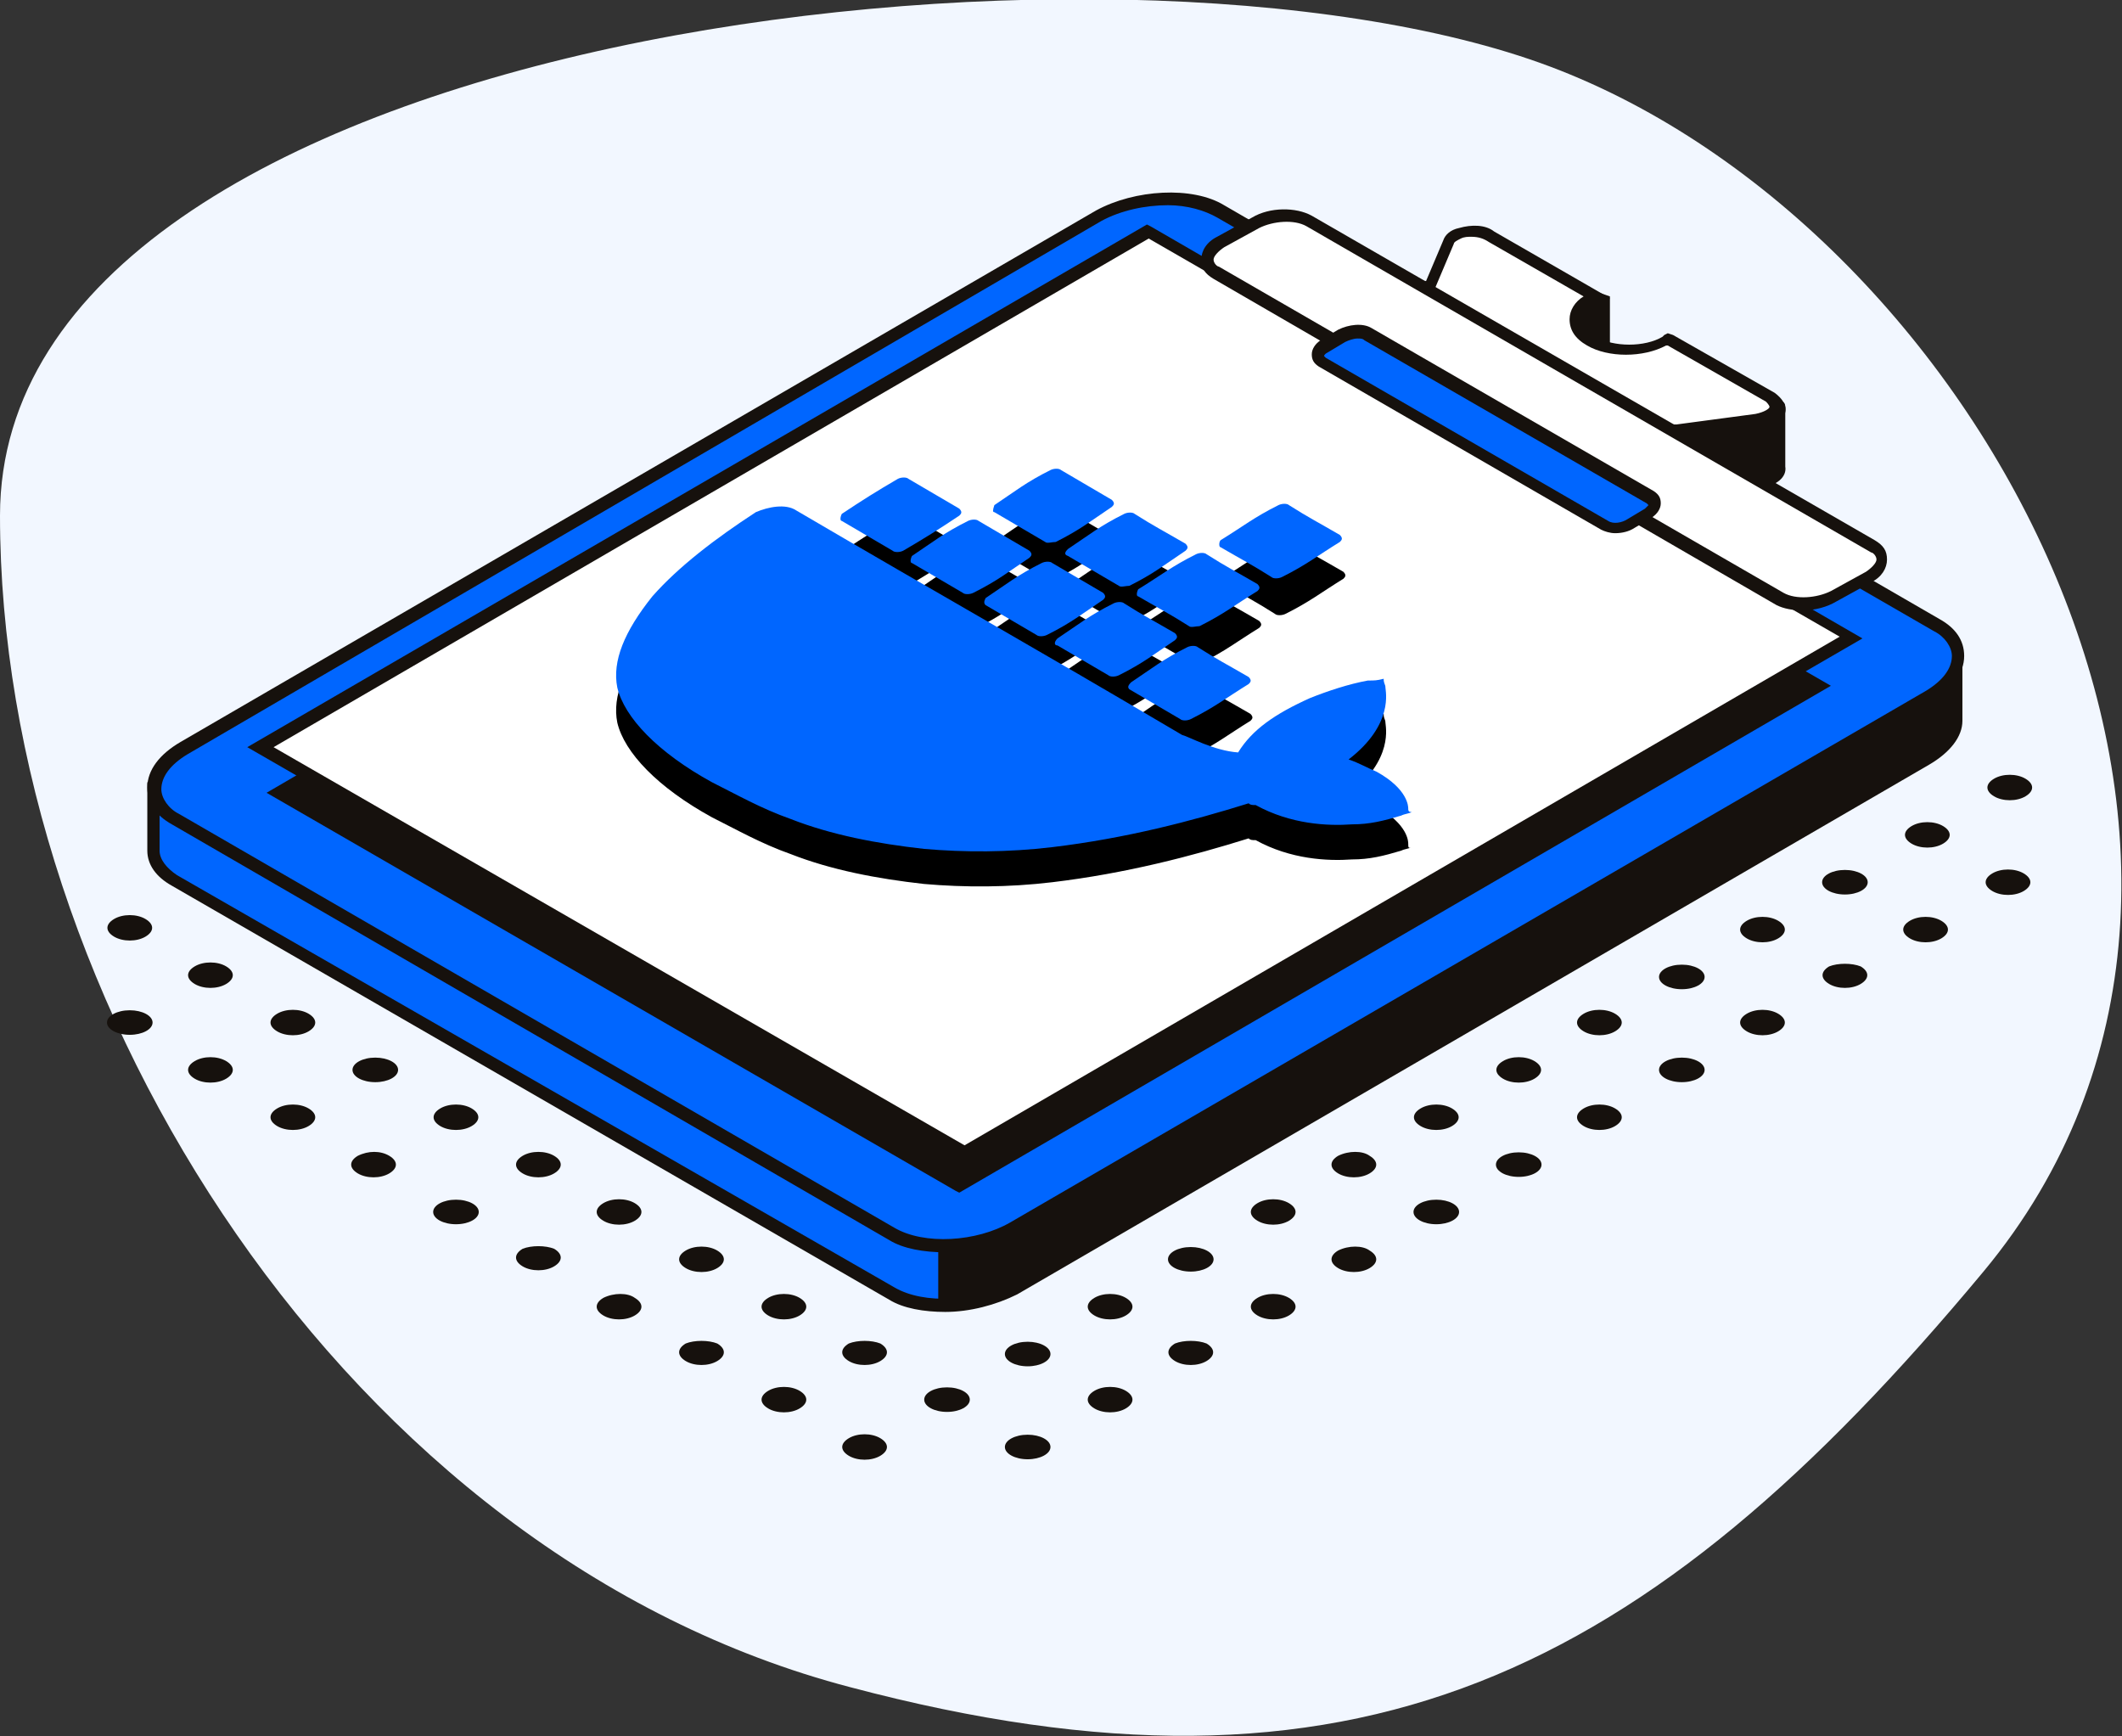 <?xml version="1.0" encoding="utf-8"?>
<!-- Generator: Adobe Illustrator 23.0.4, SVG Export Plug-In . SVG Version: 6.00 Build 0)  -->
<svg version="1.1" id="Слой_1" xmlns="http://www.w3.org/2000/svg" xmlns:xlink="http://www.w3.org/1999/xlink" x="0px" y="0px"
	 viewBox="0 0 121 99" style="enable-background:new 0 0 121 99;" xml:space="preserve">
<rect x="0" y="0" width="121" height="99" fill="#333333" stroke="none"/>
<style type="text/css">
	.st0{fill-rule:evenodd;clip-rule:evenodd;fill:#F2F7FF;}
	.st1{fill:#0066FF;}
	.st2{fill:#16110D;}
	.st3{fill:#FFFFFF;}
</style>
<g id="Design" transform="translate(-657, -2371)">
	<path id="Oval-Copy-4" class="st0" d="M705.5,2467.2c28.7,7.6,45.3-0.5,64.6-23.7s0-59.4-24.7-68.7s-88.4-2.1-88.4,25.6
		C657,2428.1,676.8,2459.7,705.5,2467.2z"/>
</g>
<g id="XMLID_691_">
	<path class="st1" d="M111.7,38.9L111.7,38.9v-1.6h-1c-0.1,0-0.1-0.1-0.2-0.1L69.6,13.6c-1.8-1-4.9-0.9-7,0.3L10.5,44.2
		c-0.4,0.2-0.7,0.4-0.9,0.7H8.8v3.5c0,0.6,0.4,1.3,1.2,1.7l40.8,23.6c1.8,1,4.9,0.9,7-0.3L110,43.1c1.1-0.6,1.7-1.4,1.7-2.2v-1V38.9
		z"/>
</g>
<g id="XMLID_690_">
	<path class="st2" d="M111.7,40.9v-1v-1.1v-0.1v-1.5h-1c-0.1,0-0.1-0.1-0.2-0.1l-15.1-8.7c-1.2,0-2,0.1-2.3,0.2
		c-2.2,0.7-36.9,20.9-37.6,24c-0.7,3.1-2,18.4-2,18.4v3.4c1.5,0.1,3.1-0.2,4.4-1L110,43.1C111.1,42.5,111.6,41.7,111.7,40.9z"/>
</g>
<g id="XMLID_687_">
	<path class="st2" d="M53.9,74.8c-1.2,0-2.4-0.2-3.2-0.7L9.8,50.5c-0.9-0.5-1.4-1.2-1.4-2v-3.9h1c0.3-0.2,0.6-0.4,0.9-0.6l52.2-30.3
		c2.2-1.2,5.5-1.4,7.3-0.3L110.6,37l0.1,0.1h1.2v4c0,0.9-0.7,1.8-1.9,2.5L58,73.8C56.8,74.4,55.3,74.8,53.9,74.8z M9.1,45.3v3.2
		c0,0.5,0.4,1,1,1.4L51,73.4c1.7,1,4.7,0.8,6.6-0.3l52.2-30.3c0.9-0.5,1.5-1.2,1.5-1.9v-2v-1.2h-0.7l-0.1-0.1
		c-0.1-0.1-0.1-0.1-0.2-0.1L69.4,13.9c-1.7-1-4.7-0.8-6.6,0.3L10.7,44.5c-0.3,0.2-0.6,0.4-0.9,0.6l-0.1,0.1H9.1V45.3z"/>
</g>
<g id="XMLID_685_">
	<path class="st1" d="M50.8,70.3L10,46.7c-1.8-1-1.6-2.8,0.5-4l52.2-30.3c2.1-1.2,5.2-1.3,7-0.3l40.8,23.6c1.8,1,1.6,2.8-0.5,4
		L57.8,70C55.7,71.2,52.6,71.3,50.8,70.3z"/>
</g>
<g id="XMLID_682_">
	<path class="st2" d="M53.9,71.4c-1.2,0-2.4-0.2-3.2-0.7L9.8,47c-0.9-0.5-1.4-1.2-1.4-2.1c0-1,0.7-1.9,1.9-2.6L62.5,12
		c2.2-1.2,5.5-1.4,7.3-0.3l40.8,23.6c0.9,0.5,1.4,1.2,1.4,2.1c0,1-0.7,1.9-1.9,2.6L58,70.3C56.8,71,55.3,71.4,53.9,71.4z M66.6,11.7
		c-1.3,0-2.7,0.3-3.8,0.9L10.7,43c-1,0.6-1.5,1.3-1.5,2c0,0.5,0.4,1.1,1,1.4L51,70c1.7,1,4.7,0.8,6.6-0.3l52.2-30.3
		c1-0.6,1.5-1.3,1.5-2c0-0.5-0.4-1.1-1-1.4L69.4,12.4C68.7,12,67.7,11.7,66.6,11.7z"/>
</g>
<g id="XMLID_678_">
	<g id="XMLID_679_">
		<path class="st2" d="M54.7,68l-0.2-0.1L15.2,45.2l49.6-28.9l0.2,0.1l39.4,22.7L54.7,68z"/>
	</g>
</g>
<g id="XMLID_673_">
	<g id="XMLID_677_">
		<polygon class="st3" points="54.9,65.7 14.8,42.6 65.5,13.2 105.5,36.3 		"/>
	</g>
	<g id="XMLID_674_">
		<path class="st2" d="M54.9,66.1L54.7,66L14.1,42.6l51.3-29.8l0.2,0.1l40.6,23.5L54.9,66.1z M15.6,42.6L55,65.3l49.9-29L65.5,13.6
			L15.6,42.6z"/>
	</g>
</g>
<g id="XMLID_661_">
	<g id="XMLID_668_">
		<g id="XMLID_672_">
			<path class="st2" d="M99.1,22.8V23L95,20.6c-0.1,0.1-0.1,0.1-0.2,0.2c-1.2,0.7-1.8,1.7-3,1.1c-1.2-0.7-2.3-0.9-1.2-1.6
				c0.1,0,0.2-0.1,0.3-0.1l0.4-3.1l-1.6-0.6l-0.2,2.8L85,14.8c-0.8-0.5-2.1-0.2-2.4,0.4L82,16.6l-0.5-0.1v3.4l0,0l0,0l0,0
				c0,0.2,0.2,0.4,0.4,0.5l12.4,7.2c0.3,0.2,0.8,0.3,1.3,0.2l4.5-0.6c0.7-0.1,1.1-0.5,1.1-0.9V23L99.1,22.8z"/>
		</g>
		<g id="XMLID_669_">
			<path class="st2" d="M95.3,28.2c-0.4,0-0.9-0.1-1.2-0.3l-12.4-7.2c-0.2-0.1-0.3-0.2-0.4-0.4l-0.2,0.1V16l0.7,0.1l0.5-1.2
				c0.1-0.3,0.4-0.6,0.9-0.7c0.7-0.2,1.5-0.2,2,0.2l0.1,0.1l4,4l0.2-2.4l2.3,0.8v3.8l-0.6-0.2c-0.1,0.1-0.2,0.1-0.2,0.1
				c-0.1,0.1-0.2,0.1-0.2,0.2c0.1,0.1,0.4,0.2,0.7,0.4c0.2,0.1,0.5,0.3,0.8,0.4c0.6,0.4,1,0.1,1.7-0.5c0.3-0.2,0.5-0.4,0.9-0.6
				l0.1-0.1l0.2-0.1l0.3,0.1l3.6,2.1l2.5,0.4c0.1,0,0.2,0.1,0.2,0.3v3.4c0.1,0.6-0.5,1.1-1.4,1.2l-4.5,0.6
				C95.5,28.2,95.4,28.2,95.3,28.2z M81.8,19.9L81.8,19.9c0,0.1,0.1,0.2,0.2,0.3l12.4,7.2c0.3,0.2,0.7,0.2,1.1,0.2L100,27
				c0.5-0.1,0.8-0.3,0.8-0.5v-3l-1.4-0.2v0.3L95,21.1c0,0,0,0-0.1,0c-0.3,0.2-0.6,0.4-0.8,0.6c-0.7,0.5-1.5,1.1-2.5,0.5
				c-0.3-0.1-0.5-0.3-0.7-0.4c-0.6-0.3-1.1-0.5-1.1-1c0-0.4,0.3-0.6,0.6-0.8l0.5,0.3v-2.8L90,17l-0.3,3.1l-5-5
				c-0.4-0.2-1-0.2-1.4-0.1c-0.2,0.1-0.4,0.2-0.4,0.3L82.2,17h-0.4L81.8,19.9z"/>
		</g>
	</g>
	<g id="XMLID_663_">
		<g id="XMLID_667_">
			<path class="st3" d="M100.8,22.6L95,19.3c-0.1,0.1-0.1,0.1-0.2,0.2c-1.2,0.7-3,0.7-4.2,0s-1.2-1.7,0-2.4c0.1,0,0.2-0.1,0.3-0.1
				l-6-3.4c-0.8-0.5-2.1-0.2-2.4,0.4l-1.1,2.6c-0.1,0.3,0,0.6,0.4,0.8l12.4,7.2c0.3,0.2,0.8,0.3,1.3,0.2l4.5-0.6
				C101.2,23.8,101.6,23.1,100.8,22.6z"/>
		</g>
		<g id="XMLID_664_">
			<path class="st2" d="M95.3,25c-0.4,0-0.9-0.1-1.2-0.3l-12.4-7.2c-0.5-0.3-0.7-0.8-0.5-1.2l1.1-2.6c0.1-0.3,0.4-0.6,0.9-0.7
				c0.7-0.2,1.5-0.2,2,0.2l6.6,3.8l-0.6,0.3c-0.1,0.1-0.2,0.1-0.2,0.1c-0.4,0.3-0.7,0.6-0.7,0.9s0.2,0.6,0.7,0.9
				c1,0.6,2.8,0.6,3.8,0l0.1-0.1l0.2-0.1l0.3,0.1l5.8,3.3c0.4,0.3,0.7,0.7,0.6,1.1c-0.1,0.5-0.6,0.9-1.4,1l-4.5,0.6
				C95.5,24.9,95.4,25,95.3,25z M83.9,13.5c-0.2,0-0.4,0-0.6,0.1s-0.4,0.2-0.4,0.3l-1.1,2.6c-0.1,0.1,0.2,0.3,0.2,0.3L94.5,24
				c0.3,0.2,0.7,0.2,1.1,0.2l4.5-0.6c0.5-0.1,0.8-0.3,0.8-0.4s-0.2-0.3-0.2-0.3l-5.6-3.2c0,0,0,0-0.1,0c-1.3,0.7-3.3,0.7-4.5,0
				c-0.7-0.4-1-0.9-1-1.5c0-0.5,0.3-1,0.8-1.3l-5.4-3.1C84.6,13.6,84.3,13.5,83.9,13.5z"/>
		</g>
	</g>
</g>
<g id="XMLID_656_">
	<g id="XMLID_660_">
		<path class="st3" d="M101.5,34.1L69.4,15.6c-0.8-0.4-0.7-1.2,0.2-1.7l2-1.1c0.9-0.5,2.2-0.6,3-0.1l32.1,18.5
			c0.8,0.4,0.7,1.2-0.2,1.7l-2,1.1C103.7,34.5,102.3,34.6,101.5,34.1z"/>
	</g>
	<g id="XMLID_657_">
		<path class="st2" d="M102.8,34.8c-0.6,0-1.1-0.1-1.5-0.3L69.2,15.9c-0.5-0.3-0.7-0.6-0.7-1.1s0.3-1,0.9-1.3l2-1.1
			c1-0.6,2.5-0.6,3.4-0.1l32.1,18.5c0.5,0.3,0.7,0.6,0.7,1.1c0,0.5-0.3,1-0.9,1.3l-2,1.1C104.2,34.6,103.5,34.8,102.8,34.8z
			 M101.7,33.8c0.7,0.4,1.9,0.3,2.7-0.1l2-1.1c0.3-0.2,0.6-0.5,0.6-0.7s-0.2-0.4-0.3-0.4L74.5,12.9c-0.7-0.4-1.9-0.3-2.7,0.1l-2,1.1
			c-0.3,0.2-0.6,0.5-0.6,0.7s0.2,0.4,0.3,0.4L101.7,33.8z"/>
	</g>
</g>
<g id="XMLID_646_">
	<g id="XMLID_651_">
		<path class="st1" d="M91.5,29.8l-16.1-9.3c-0.4-0.2-0.3-0.6,0.1-0.9l1-0.6c0.4-0.3,1.1-0.3,1.5-0.1l16.1,9.3
			c0.4,0.2,0.3,0.6-0.1,0.9l-1,0.6C92.5,30,91.9,30.1,91.5,29.8z"/>
	</g>
	<g id="XMLID_647_">
		<path class="st2" d="M92.1,30.4c-0.3,0-0.6-0.1-0.8-0.2l-16.1-9.3c-0.3-0.2-0.4-0.4-0.4-0.7c0-0.3,0.2-0.6,0.5-0.8l1-0.6
			c0.6-0.3,1.4-0.4,1.9-0.1L94.3,28c0.3,0.2,0.4,0.4,0.4,0.7c0,0.3-0.2,0.6-0.5,0.8l-1,0.6C92.9,30.3,92.5,30.4,92.1,30.4z
			 M77.4,19.3c-0.2,0-0.5,0.1-0.7,0.2l-1,0.6c-0.2,0.1-0.2,0.2-0.2,0.2s0,0,0.1,0.1l16.1,9.3c0.3,0.2,0.8,0.1,1.1-0.1l1-0.6
			c0.1-0.1,0.2-0.2,0.2-0.2s0,0-0.1-0.1l-16.1-9.3C77.7,19.3,77.6,19.3,77.4,19.3z"/>
	</g>
</g>
<g id="XMLID_558_">
	<g id="XMLID_605_">
		<ellipse class="st2" cx="58.6" cy="82.5" rx="1.3" ry="0.7"/>
	</g>
	<g id="XMLID_604_">
		<path class="st2" d="M64.2,79.3c0.5,0.3,0.5,0.7,0,1s-1.3,0.3-1.8,0s-0.5-0.7,0-1C62.9,79,63.7,79,64.2,79.3z"/>
	</g>
	<g id="XMLID_603_">
		<path class="st2" d="M68.8,76.6c0.5,0.3,0.5,0.7,0,1s-1.3,0.3-1.8,0s-0.5-0.7,0-1C67.5,76.4,68.3,76.4,68.8,76.6z"/>
	</g>
	<g id="XMLID_602_">
		<path class="st2" d="M73.5,74c0.5,0.3,0.5,0.7,0,1s-1.3,0.3-1.8,0s-0.5-0.7,0-1S73,73.7,73.5,74z"/>
	</g>
	<g id="XMLID_601_">
		<path class="st2" d="M78.1,71.3c0.5,0.3,0.5,0.7,0,1s-1.3,0.3-1.8,0s-0.5-0.7,0-1C76.9,71,77.7,71,78.1,71.3z"/>
	</g>
	<g id="XMLID_600_">
		<ellipse class="st2" cx="81.9" cy="69.1" rx="1.3" ry="0.7"/>
	</g>
	<g id="XMLID_599_">
		<ellipse class="st2" cx="86.6" cy="66.4" rx="1.3" ry="0.7"/>
	</g>
	<g id="XMLID_598_">
		<path class="st2" d="M92.1,63.2c0.5,0.3,0.5,0.7,0,1c-0.5,0.3-1.3,0.3-1.8,0c-0.5-0.3-0.5-0.7,0-1C90.8,62.9,91.6,62.9,92.1,63.2z
			"/>
	</g>
	<g id="XMLID_597_">
		<ellipse class="st2" cx="95.9" cy="61" rx="1.3" ry="0.7"/>
	</g>
	<g id="XMLID_596_">
		<path class="st2" d="M101.4,57.8c0.5,0.3,0.5,0.7,0,1s-1.3,0.3-1.8,0s-0.5-0.7,0-1S100.9,57.5,101.4,57.8z"/>
	</g>
	<g id="XMLID_595_">
		<path class="st2" d="M106.1,55.1c0.5,0.3,0.5,0.7,0,1s-1.3,0.3-1.8,0s-0.5-0.7,0-1C104.8,54.9,105.6,54.9,106.1,55.1z"/>
	</g>
	<g id="XMLID_594_">
		<path class="st2" d="M110.7,52.5c0.5,0.3,0.5,0.7,0,1s-1.3,0.3-1.8,0s-0.5-0.7,0-1C109.4,52.2,110.2,52.2,110.7,52.5z"/>
	</g>
	<g id="XMLID_593_">
		<path class="st2" d="M50.2,82c0.5,0.3,0.5,0.7,0,1s-1.3,0.3-1.8,0s-0.5-0.7,0-1S49.7,81.7,50.2,82z"/>
	</g>
	<g id="XMLID_592_">
		<ellipse class="st2" cx="54" cy="79.8" rx="1.3" ry="0.7"/>
	</g>
	<g id="XMLID_591_">
		<ellipse class="st2" cx="58.6" cy="77.2" rx="1.3" ry="0.7"/>
	</g>
	<g id="XMLID_590_">
		<path class="st2" d="M64.2,74c0.5,0.3,0.5,0.7,0,1s-1.3,0.3-1.8,0s-0.5-0.7,0-1C62.9,73.7,63.7,73.7,64.2,74z"/>
	</g>
	<g id="XMLID_589_">
		<ellipse class="st2" cx="67.9" cy="71.8" rx="1.3" ry="0.7"/>
	</g>
	<g id="XMLID_588_">
		<path class="st2" d="M73.5,68.6c0.5,0.3,0.5,0.7,0,1s-1.3,0.3-1.8,0s-0.5-0.7,0-1C72.2,68.3,73,68.3,73.5,68.6z"/>
	</g>
	<g id="XMLID_587_">
		<path class="st2" d="M78.1,65.9c0.5,0.3,0.5,0.7,0,1s-1.3,0.3-1.8,0s-0.5-0.7,0-1C76.9,65.6,77.7,65.6,78.1,65.9z"/>
	</g>
	<g id="XMLID_586_">
		<path class="st2" d="M82.8,63.2c0.5,0.3,0.5,0.7,0,1c-0.5,0.3-1.3,0.3-1.8,0c-0.5-0.3-0.5-0.7,0-1C81.5,62.9,82.3,62.9,82.8,63.2z
			"/>
	</g>
	<g id="XMLID_585_">
		<path class="st2" d="M87.5,60.5c0.5,0.3,0.5,0.7,0,1s-1.3,0.3-1.8,0s-0.5-0.7,0-1S87,60.2,87.5,60.5z"/>
	</g>
	<g id="XMLID_584_">
		<path class="st2" d="M92.1,57.8c0.5,0.3,0.5,0.7,0,1s-1.3,0.3-1.8,0s-0.5-0.7,0-1C90.8,57.5,91.6,57.5,92.1,57.8z"/>
	</g>
	<g id="XMLID_583_">
		<ellipse class="st2" cx="95.9" cy="55.7" rx="1.3" ry="0.7"/>
	</g>
	<g id="XMLID_582_">
		<path class="st2" d="M101.4,52.5c0.5,0.3,0.5,0.7,0,1s-1.3,0.3-1.8,0s-0.5-0.7,0-1S100.9,52.2,101.4,52.5z"/>
	</g>
	<g id="XMLID_581_">
		<ellipse class="st2" cx="105.2" cy="50.3" rx="1.3" ry="0.7"/>
	</g>
	<g id="XMLID_580_">
		<path class="st2" d="M45.6,79.3c0.5,0.3,0.5,0.7,0,1s-1.3,0.3-1.8,0s-0.5-0.7,0-1S45.1,79,45.6,79.3z"/>
	</g>
	<g id="XMLID_579_">
		<path class="st2" d="M50.2,76.6c0.5,0.3,0.5,0.7,0,1s-1.3,0.3-1.8,0s-0.5-0.7,0-1C48.9,76.4,49.7,76.4,50.2,76.6z"/>
	</g>
	<g id="XMLID_578_">
		<path class="st2" d="M40.9,76.6c0.5,0.3,0.5,0.7,0,1s-1.3,0.3-1.8,0s-0.5-0.7,0-1C39.6,76.4,40.4,76.4,40.9,76.6z"/>
	</g>
	<g id="XMLID_577_">
		<path class="st2" d="M45.6,74c0.5,0.3,0.5,0.7,0,1s-1.3,0.3-1.8,0s-0.5-0.7,0-1S45.1,73.7,45.6,74z"/>
	</g>
	<g id="XMLID_576_">
		<path class="st2" d="M36.2,74c0.5,0.3,0.5,0.7,0,1s-1.3,0.3-1.8,0s-0.5-0.7,0-1C35,73.7,35.8,73.7,36.2,74z"/>
	</g>
	<g id="XMLID_575_">
		<path class="st2" d="M40.9,71.3c0.5,0.3,0.5,0.7,0,1s-1.3,0.3-1.8,0s-0.5-0.7,0-1C39.6,71,40.4,71,40.9,71.3z"/>
	</g>
	<g id="XMLID_574_">
		<path class="st2" d="M31.6,71.2c0.5,0.3,0.5,0.7,0,1c-0.5,0.3-1.3,0.3-1.8,0s-0.5-0.7,0-1C30.3,71,31.1,71,31.6,71.2z"/>
	</g>
	<g id="XMLID_573_">
		<path class="st2" d="M36.2,68.6c0.5,0.3,0.5,0.7,0,1s-1.3,0.3-1.8,0s-0.5-0.7,0-1C34.9,68.3,35.7,68.3,36.2,68.6z"/>
	</g>
	<g id="XMLID_572_">
		<ellipse class="st2" cx="26" cy="69.1" rx="1.3" ry="0.7"/>
	</g>
	<g id="XMLID_571_">
		<path class="st2" d="M31.6,65.9c0.5,0.3,0.5,0.7,0,1c-0.5,0.3-1.3,0.3-1.8,0s-0.5-0.7,0-1C30.3,65.6,31.1,65.6,31.6,65.9z"/>
	</g>
	<g id="XMLID_570_">
		<path class="st2" d="M22.2,65.9c0.5,0.3,0.5,0.7,0,1s-1.3,0.3-1.8,0s-0.5-0.7,0-1C21,65.6,21.7,65.6,22.2,65.9z"/>
	</g>
	<g id="XMLID_569_">
		<path class="st2" d="M26.9,63.2c0.5,0.3,0.5,0.7,0,1c-0.5,0.3-1.3,0.3-1.8,0c-0.5-0.3-0.5-0.7,0-1C25.6,62.9,26.4,62.9,26.9,63.2z
			"/>
	</g>
	<g id="XMLID_568_">
		<path class="st2" d="M17.6,63.2c0.5,0.3,0.5,0.7,0,1c-0.5,0.3-1.3,0.3-1.8,0c-0.5-0.3-0.5-0.7,0-1C16.3,62.9,17.1,62.9,17.6,63.2z
			"/>
	</g>
	<g id="XMLID_567_">
		<ellipse class="st2" cx="21.4" cy="61" rx="1.3" ry="0.7"/>
	</g>
	<g id="XMLID_566_">
		<path class="st2" d="M12.9,60.5c0.5,0.3,0.5,0.7,0,1s-1.3,0.3-1.8,0s-0.5-0.7,0-1C11.6,60.2,12.4,60.2,12.9,60.5z"/>
	</g>
	<g id="XMLID_565_">
		<path class="st2" d="M17.6,57.8c0.5,0.3,0.5,0.7,0,1s-1.3,0.3-1.8,0c-0.5-0.3-0.5-0.7,0-1C16.3,57.5,17.1,57.5,17.6,57.8z"/>
	</g>
	<g id="XMLID_564_">
		<ellipse class="st2" cx="7.4" cy="58.3" rx="1.3" ry="0.7"/>
	</g>
	<g id="XMLID_563_">
		<path class="st2" d="M12.9,55.1c0.5,0.3,0.5,0.7,0,1s-1.3,0.3-1.8,0s-0.5-0.7,0-1C11.6,54.8,12.4,54.8,12.9,55.1z"/>
	</g>
	<g id="XMLID_562_">
		<path class="st2" d="M8.3,52.4c0.5,0.3,0.5,0.7,0,1s-1.3,0.3-1.8,0s-0.5-0.7,0-1C7,52.1,7.8,52.1,8.3,52.4z"/>
	</g>
	<g id="XMLID_561_">
		<path class="st2" d="M109,47.1c0.5-0.3,1.3-0.3,1.8,0s0.5,0.7,0,1s-1.3,0.3-1.8,0S108.5,47.4,109,47.1z"/>
	</g>
	<g id="XMLID_560_">
		<path class="st2" d="M115.4,49.8c0.5,0.3,0.5,0.7,0,1s-1.3,0.3-1.8,0s-0.5-0.7,0-1S114.9,49.5,115.4,49.8z"/>
	</g>
	<g id="XMLID_559_">
		<path class="st2" d="M113.7,44.4c0.5-0.3,1.3-0.3,1.8,0s0.5,0.7,0,1s-1.3,0.3-1.8,0C113.2,45.1,113.2,44.7,113.7,44.4z"/>
	</g>
</g>
<g>
	<g>
		<path d="M80.3,48.1c0-0.1,0-1.1-1.8-2.1c-0.5-0.2-1-0.5-1.6-0.7c2.6-2,2.1-3.9,2.1-4.1c0-0.2-0.1-0.2-0.1-0.5
			c-0.4,0.1-0.5,0.1-0.9,0.1c-1.1,0.2-2.3,0.6-3.3,1c-2,0.9-3.3,1.8-4.1,3.1c-1.4-0.1-2.8-0.9-3.2-1c-8.8-5.2-13.3-7.7-22-12.8
			c-0.6-0.4-1.6-0.2-2.3,0.1c-2.3,1.5-4.4,3.1-5.9,4.8c-1.6,2-2.3,3.7-2,5.2c0.4,1.7,2.3,3.7,5.4,5.4c1.4,0.7,2.8,1.5,4.5,2.1
			c2.3,0.9,4.9,1.4,7.6,1.7c2.3,0.2,4.8,0.2,7.3-0.1c4.2-0.5,8-1.5,11.2-2.5c0.1,0.1,0.2,0.1,0.4,0.1c2,1.1,4.1,1.2,5.5,1.1
			c1,0,1.8-0.2,2.8-0.5c0.2-0.1,0.4-0.1,0.6-0.2C80.3,48.4,80.3,48.3,80.3,48.1z"/>
		<path d="M48.1,31.8c1.2,0.7,1.7,1,2.9,1.7c0.1,0.1,0.4,0.1,0.6,0l0,0c1.2-0.7,2-1.2,3.2-2c0.1-0.1,0.2-0.2,0-0.4l0,0
			c-1.2-0.7-1.7-1-2.9-1.7c-0.1-0.1-0.4-0.1-0.6,0l0,0c-1.2,0.7-2,1.2-3.2,2C48,31.5,48,31.8,48.1,31.8L48.1,31.8"/>
		<path d="M52.2,34.1c1.2,0.7,1.7,1,2.9,1.7c0.1,0.1,0.4,0.1,0.6,0l0,0c1.4-0.7,2-1.2,3.2-2c0.1-0.1,0.2-0.2,0-0.4l0,0
			c-1.2-0.7-1.7-1-2.9-1.7c-0.1-0.1-0.4-0.1-0.6,0c-1.4,0.7-2,1.2-3.2,2C52.1,33.9,52.1,34.1,52.2,34.1"/>
		<path d="M56.2,36.6c1.2,0.7,1.7,1,2.9,1.7c0.1,0.1,0.4,0.1,0.6,0l0,0c1.4-0.7,2-1.2,3.2-2c0.1-0.1,0.2-0.2,0-0.4l0,0
			c-1.2-0.7-1.7-1-2.9-1.7c-0.1-0.1-0.4-0.1-0.6,0l0,0c-1.4,0.7-2,1.2-3.2,2C56.1,36.3,56.1,36.5,56.2,36.6L56.2,36.6"/>
		<path d="M60.4,38.9c1.2,0.7,1.7,1,2.9,1.7c0.1,0.1,0.4,0.1,0.6,0c1.4-0.7,2-1.2,3.2-2c0.1-0.1,0.2-0.2,0-0.4l0,0
			c-1.2-0.7-1.8-1-2.9-1.7c-0.1-0.1-0.4-0.1-0.6,0l0,0c-1.4,0.7-2,1.2-3.2,2C60.3,38.7,60.3,38.8,60.4,38.9L60.4,38.9"/>
		<path d="M56.7,31.3c1.2,0.7,1.7,1,2.9,1.7c0.1,0.1,0.4,0,0.6,0c1.4-0.7,2-1.2,3.2-2c0.1-0.1,0.2-0.2,0-0.4l0,0
			c-1.2-0.7-1.7-1-2.9-1.7c-0.1-0.1-0.4-0.1-0.6,0c-1.4,0.7-2,1.2-3.2,2C56.6,31.1,56.6,31.3,56.7,31.3"/>
		<path d="M60.9,33.8c1.2,0.7,1.7,1,2.9,1.7c0.1,0.1,0.4,0,0.6,0c1.4-0.7,2-1.2,3.2-2c0.1-0.1,0.2-0.2,0-0.4l0,0
			c-1.2-0.7-1.8-1-2.9-1.7c-0.1-0.1-0.4-0.1-0.6,0l0,0c-1.4,0.7-2,1.2-3.2,2C60.8,33.5,60.8,33.6,60.9,33.8"/>
		<path d="M65,36.1c1.2,0.7,1.8,1,2.9,1.7c0.1,0.1,0.4,0,0.6,0c1.4-0.7,2-1.2,3.3-2c0.1-0.1,0.2-0.2,0-0.4c-1.2-0.7-1.8-1-2.9-1.7
			c-0.1-0.1-0.4-0.1-0.6,0l0,0c-1.4,0.7-2,1.2-3.3,2C65,35.8,64.8,36.1,65,36.1"/>
		<path d="M69.8,33.3c1.2,0.7,1.8,1,2.9,1.7c0.1,0.1,0.4,0.1,0.6,0c1.4-0.7,2-1.2,3.3-2c0.1-0.1,0.2-0.2,0-0.4
			c-1.2-0.7-1.8-1-2.9-1.7c-0.1-0.1-0.4-0.1-0.6,0l0,0c-1.4,0.7-2,1.2-3.3,2C69.6,33,69.5,33.1,69.8,33.3"/>
		<path d="M64.5,41.4c1.2,0.7,1.7,1,2.9,1.7c0.1,0.1,0.4,0.1,0.6,0c1.4-0.7,2-1.2,3.3-2c0.1-0.1,0.2-0.2,0-0.4l0,0
			c-1.2-0.7-1.8-1-2.9-1.7c-0.1-0.1-0.4-0.1-0.6,0l0,0c-1.4,0.7-2,1.2-3.2,2C64.3,41.1,64.3,41.3,64.5,41.4"/>
	</g>
</g>
<g>
	<g>
		<path class="st1" d="M80.3,46.1c0-0.1,0-1.1-1.8-2.1c-0.5-0.2-1-0.5-1.6-0.7c2.6-2,2.1-3.9,2.1-4.1c0-0.2-0.1-0.2-0.1-0.5
			c-0.4,0.1-0.5,0.1-0.9,0.1c-1.1,0.2-2.3,0.6-3.3,1c-2,0.9-3.3,1.8-4.1,3.1c-1.4-0.1-2.8-0.9-3.2-1c-8.8-5.2-13.3-7.7-22-12.8
			c-0.6-0.4-1.6-0.2-2.3,0.1c-2.3,1.5-4.4,3.1-5.9,4.8c-1.6,2-2.3,3.7-2,5.2c0.4,1.7,2.3,3.7,5.4,5.4c1.4,0.7,2.8,1.5,4.5,2.1
			c2.3,0.9,4.9,1.4,7.6,1.7c2.3,0.2,4.8,0.2,7.3-0.1c4.2-0.5,8-1.5,11.2-2.5c0.1,0.1,0.2,0.1,0.4,0.1c2,1.1,4.1,1.2,5.5,1.1
			c1,0,1.8-0.2,2.8-0.5c0.2-0.1,0.4-0.1,0.6-0.2C80.3,46.3,80.3,46.2,80.3,46.1z"/>
		<path class="st1" d="M48,29.7c1.2,0.7,1.7,1,2.9,1.7c0.1,0.1,0.4,0.1,0.6,0l0,0c1.2-0.7,2-1.2,3.2-2c0.1-0.1,0.2-0.2,0-0.4l0,0
			c-1.2-0.7-1.7-1-2.9-1.7c-0.1-0.1-0.4-0.1-0.6,0l0,0c-1.2,0.7-2,1.2-3.2,2C47.9,29.5,47.9,29.7,48,29.7L48,29.7"/>
		<path class="st1" d="M52,32.1c1.2,0.7,1.7,1,2.9,1.7c0.1,0.1,0.4,0.1,0.6,0l0,0c1.4-0.7,2-1.2,3.2-2c0.1-0.1,0.2-0.2,0-0.4l0,0
			c-1.2-0.7-1.7-1-2.9-1.7c-0.1-0.1-0.4-0.1-0.6,0c-1.4,0.7-2,1.2-3.2,2C51.9,31.9,51.9,32.1,52,32.1"/>
		<path class="st1" d="M56.2,34.5c1.2,0.7,1.7,1,2.9,1.7c0.1,0.1,0.4,0.1,0.6,0l0,0c1.4-0.7,2-1.2,3.2-2c0.1-0.1,0.2-0.2,0-0.4l0,0
			c-1.2-0.7-1.7-1-2.9-1.7c-0.1-0.1-0.4-0.1-0.6,0l0,0c-1.4,0.7-2,1.2-3.2,2C56.1,34.3,56.1,34.4,56.2,34.5L56.2,34.5"/>
		<path class="st1" d="M60.3,36.8c1.2,0.7,1.7,1,2.9,1.7c0.1,0.1,0.4,0.1,0.6,0c1.4-0.7,2-1.2,3.2-2c0.1-0.1,0.2-0.2,0-0.4l0,0
			c-1.2-0.7-1.8-1-2.9-1.7c-0.1-0.1-0.4-0.1-0.6,0l0,0c-1.4,0.7-2,1.2-3.2,2C60.1,36.6,60.1,36.8,60.3,36.8L60.3,36.8"/>
		<path class="st1" d="M56.7,29.2c1.2,0.7,1.7,1,2.9,1.7c0.1,0.1,0.4,0,0.6,0c1.4-0.7,2-1.2,3.2-2c0.1-0.1,0.2-0.2,0-0.4l0,0
			c-1.2-0.7-1.7-1-2.9-1.7c-0.1-0.1-0.4-0.1-0.6,0c-1.4,0.7-2,1.2-3.2,2C56.6,29.1,56.6,29.2,56.7,29.2"/>
		<path class="st1" d="M60.9,31.7c1.2,0.7,1.7,1,2.9,1.7c0.1,0.1,0.4,0,0.6,0c1.4-0.7,2-1.2,3.2-2c0.1-0.1,0.2-0.2,0-0.4l0,0
			c-1.2-0.7-1.8-1-2.9-1.7c-0.1-0.1-0.4-0.1-0.6,0l0,0c-1.4,0.7-2,1.2-3.2,2C60.8,31.4,60.6,31.6,60.9,31.7"/>
		<path class="st1" d="M64.9,34c1.2,0.7,1.8,1,2.9,1.7c0.1,0.1,0.4,0,0.6,0c1.4-0.7,2-1.2,3.3-2c0.1-0.1,0.2-0.2,0-0.4
			c-1.2-0.7-1.8-1-2.9-1.7c-0.1-0.1-0.4-0.1-0.6,0l0,0c-1.4,0.7-2,1.2-3.3,2C64.8,33.8,64.8,34,64.9,34"/>
		<path class="st1" d="M69.6,31.2c1.2,0.7,1.8,1,2.9,1.7c0.1,0.1,0.4,0.1,0.6,0c1.4-0.7,2-1.2,3.3-2c0.1-0.1,0.2-0.2,0-0.4
			c-1.2-0.7-1.8-1-2.9-1.7c-0.1-0.1-0.4-0.1-0.6,0l0,0c-1.4,0.7-2,1.2-3.3,2C69.5,30.9,69.5,31.2,69.6,31.2"/>
		<path class="st1" d="M64.4,39.3c1.2,0.7,1.7,1,2.9,1.7c0.1,0.1,0.4,0.1,0.6,0c1.4-0.7,2-1.2,3.3-2c0.1-0.1,0.2-0.2,0-0.4l0,0
			c-1.2-0.7-1.8-1-2.9-1.7c-0.1-0.1-0.4-0.1-0.6,0l0,0c-1.4,0.7-2,1.2-3.2,2C64.3,39.1,64.3,39.2,64.4,39.3"/>
	</g>
</g>
</svg>
